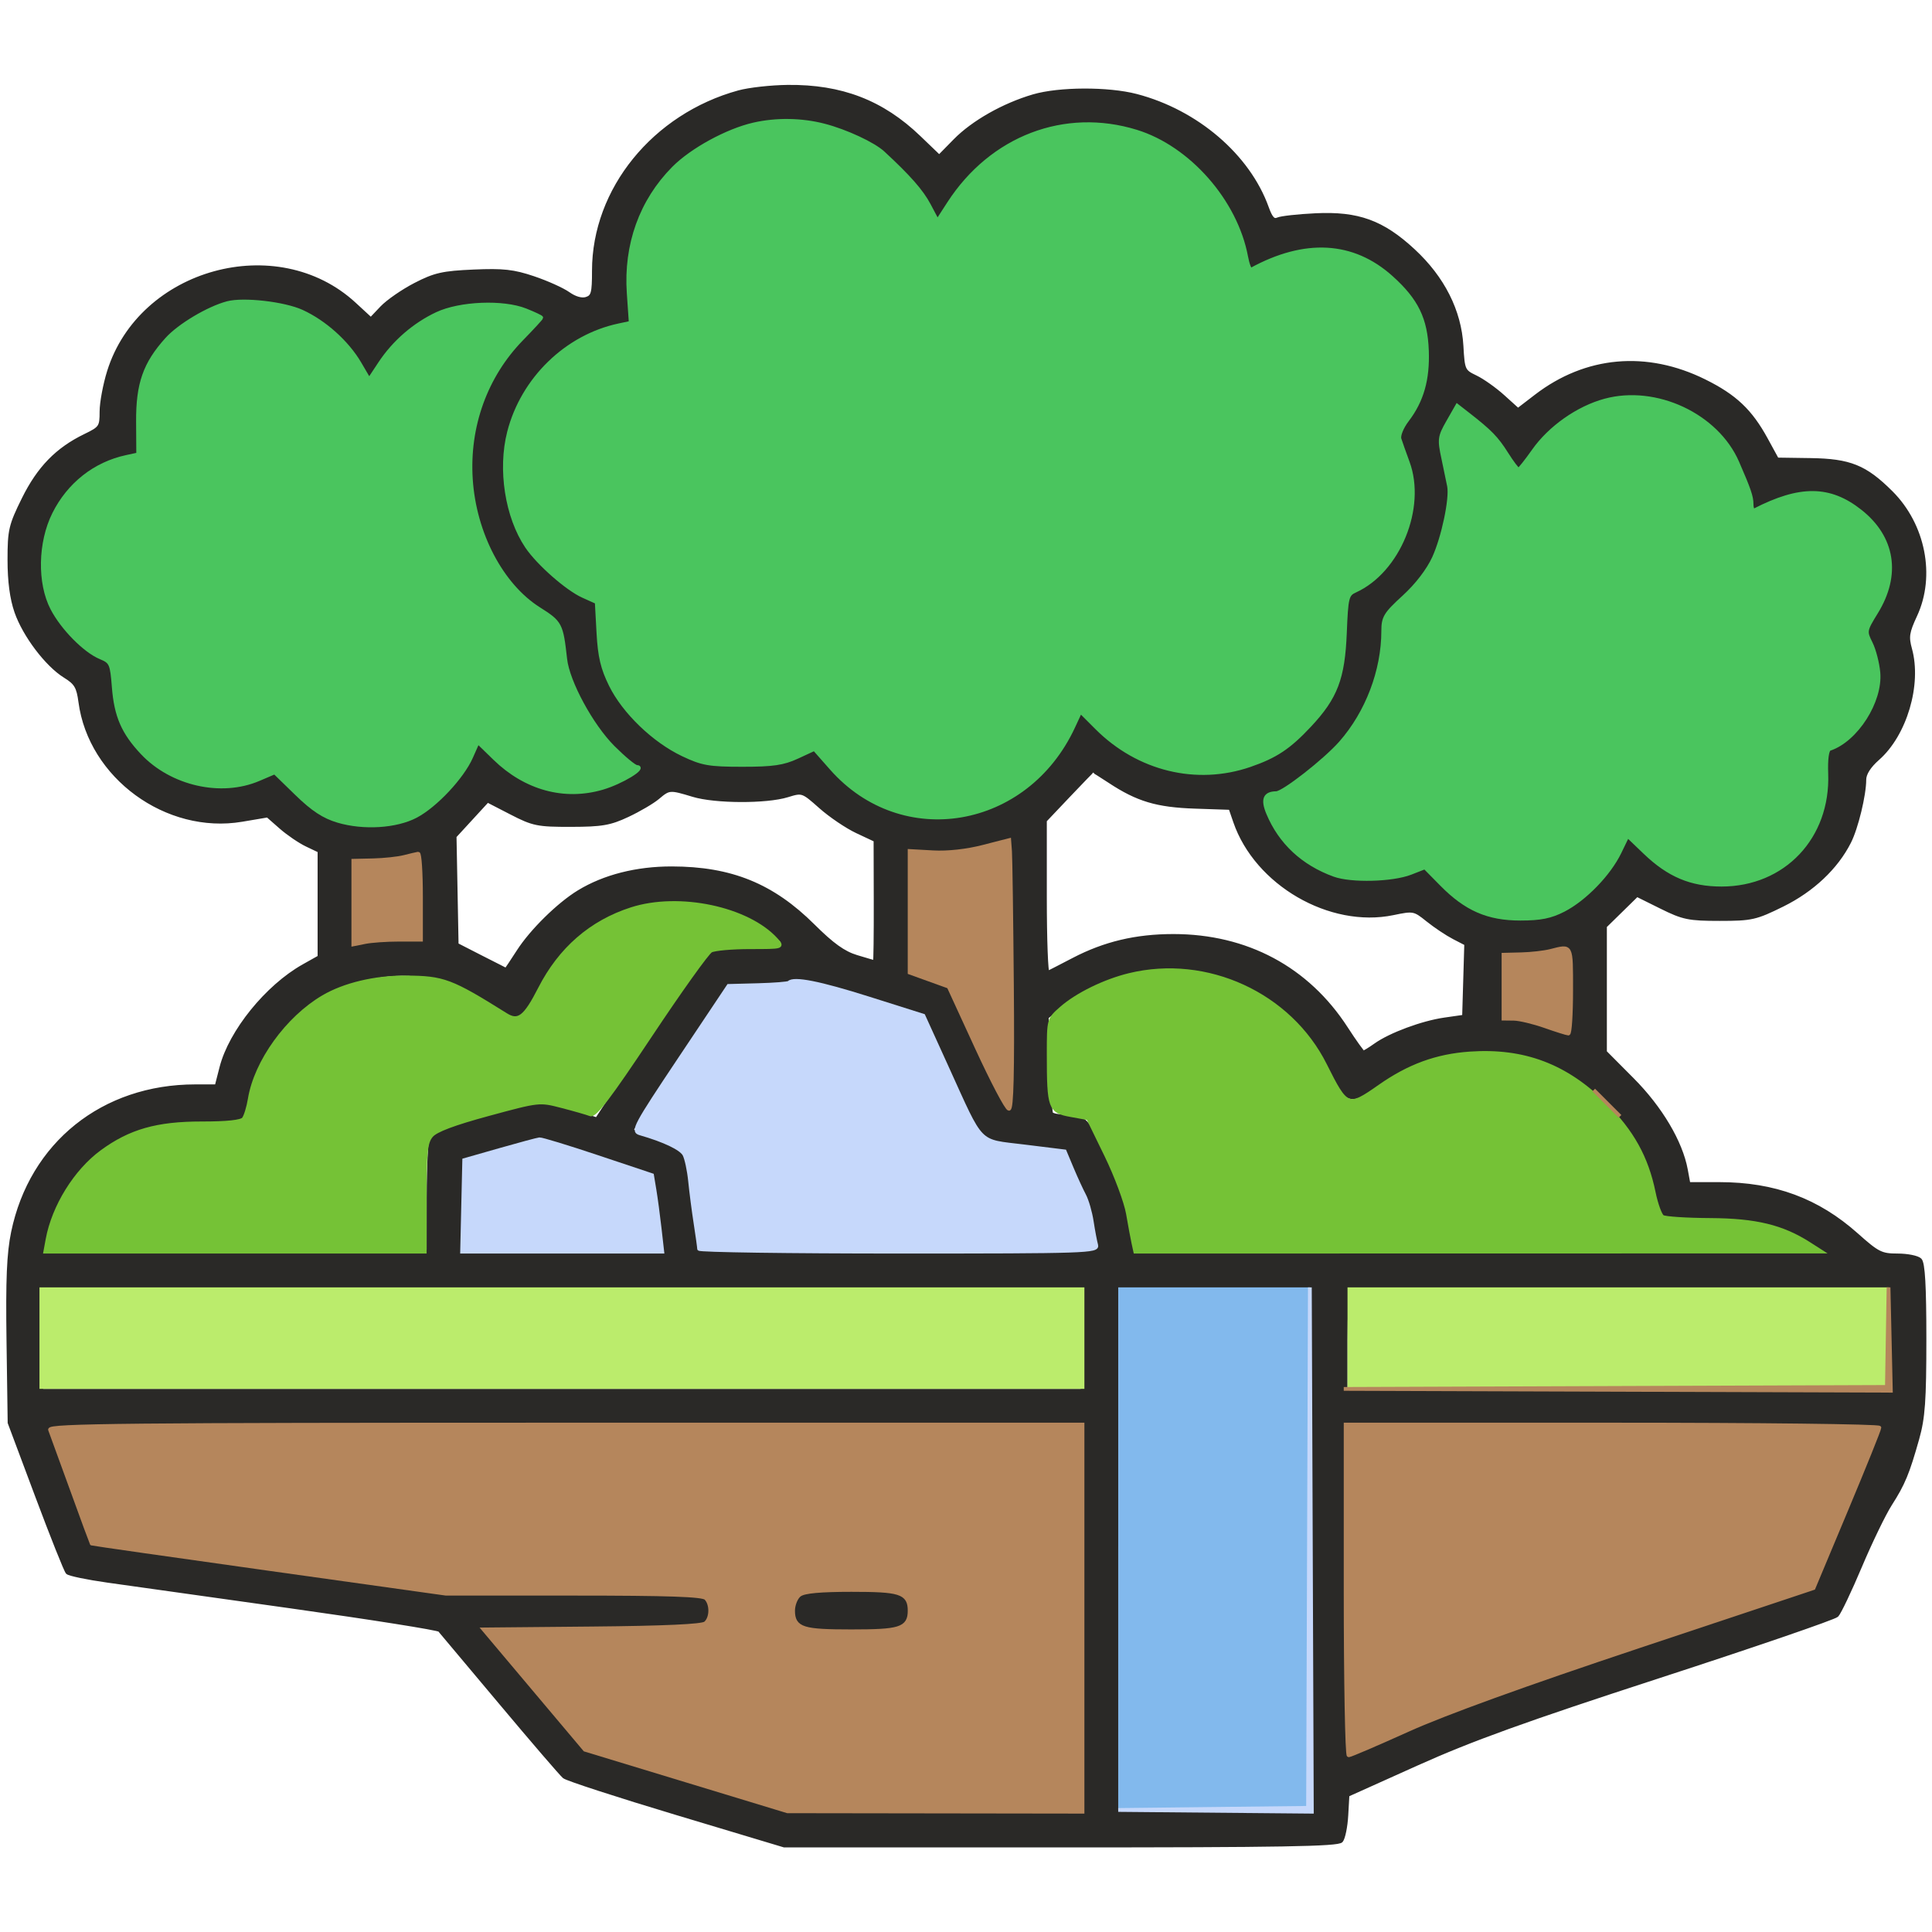 <?xml version="1.0" encoding="utf-8"?>
<!DOCTYPE svg PUBLIC "-//W3C//DTD SVG 20010904//EN" "http://www.w3.org/TR/2001/REC-SVG-20010904/DTD/svg10.dtd">
<svg version="1.0" xmlns="http://www.w3.org/2000/svg" width="514pt" height="514pt" viewBox="0 0 514 514" style="" preserveAspectRatio="xMidYMid meet">
<g fill="#2A2927FF" stroke="#2A2927FF">
<path d="M 196.568 24.532 C 174.014 30.721 158.000 50.446 158.000 72.038 C 158.000 77.988 157.743 78.947 155.999 79.500 C 154.758 79.894 152.941 79.382 151.209 78.149 C 149.675 77.056 145.513 75.181 141.960 73.980 C 136.609 72.173 133.869 71.869 126.000 72.212 C 117.808 72.568 115.674 73.051 110.500 75.718 C 107.200 77.419 103.189 80.193 101.586 81.882 L 98.672 84.952 94.261 80.886 C 73.692 61.926 37.390 71.919 28.983 98.855 C 27.893 102.351 27.000 107.148 27.000 109.516 C 27.000 113.604 26.781 113.928 22.674 115.916 C 15.218 119.525 10.340 124.534 6.280 132.748 C 2.801 139.788 2.504 141.062 2.505 148.944 C 2.506 154.657 3.115 159.251 4.340 162.770 C 6.517 169.026 12.477 176.896 17.291 179.871 C 20.217 181.679 20.839 182.728 21.373 186.752 C 24.012 206.641 44.366 221.500 64.352 218.128 L 71.203 216.971 74.718 220.057 C 76.651 221.755 79.756 223.870 81.616 224.757 L 85.000 226.370 85.000 240.501 L 85.000 254.632 80.765 257.012 C 71.033 262.482 61.355 274.435 58.898 284.020 L 57.622 289.000 51.947 289.000 C 27.432 289.000 8.333 304.305 3.452 327.862 C 2.290 333.473 2.000 340.369 2.235 356.862 L 2.542 378.500 9.844 398.000 C 13.860 408.725 17.510 417.874 17.955 418.332 C 18.400 418.790 23.205 419.790 28.632 420.555 C 34.059 421.319 55.996 424.400 77.379 427.402 C 98.763 430.403 116.577 433.228 116.967 433.679 C 117.357 434.131 124.659 442.828 133.194 453.008 C 141.728 463.187 149.339 472.036 150.106 472.673 C 150.873 473.310 164.358 477.694 180.074 482.415 L 208.647 491.000 282.201 491.000 C 340.753 491.000 355.972 490.739 356.818 489.720 C 357.402 489.016 358.020 485.986 358.190 482.988 L 358.500 477.536 377.000 469.218 C 391.424 462.733 405.631 457.603 441.475 445.940 C 466.761 437.711 488.001 430.421 488.675 429.740 C 489.349 429.058 492.145 423.182 494.889 416.682 C 497.633 410.183 501.227 402.758 502.875 400.182 C 506.361 394.736 507.511 391.964 510.103 382.763 C 511.675 377.178 512.000 372.634 512.000 356.213 C 512.000 342.136 511.653 336.053 510.800 335.200 C 510.140 334.540 507.457 334.000 504.838 334.000 C 500.482 334.000 499.552 333.533 493.941 328.526 C 483.565 319.268 472.035 315.000 457.401 315.000 L 449.223 315.000 448.534 311.250 C 447.172 303.841 441.783 294.760 434.262 287.202 L 427.000 279.903 427.000 263.160 L 427.000 246.416 431.250 242.251 L 435.500 238.086 441.963 241.293 C 447.808 244.193 449.296 244.500 457.515 244.500 C 466.012 244.500 467.101 244.254 474.237 240.728 C 482.187 236.798 488.517 230.831 491.979 224.000 C 493.876 220.259 496.000 211.500 496.000 207.420 C 496.000 205.828 497.277 203.818 499.564 201.809 C 506.838 195.423 510.782 182.107 508.184 172.703 C 507.281 169.433 507.471 168.185 509.558 163.703 C 514.441 153.214 511.763 139.652 503.107 131.030 C 496.215 124.166 492.142 122.524 481.638 122.372 L 472.776 122.244 469.840 116.872 C 465.707 109.310 461.576 105.405 453.466 101.391 C 438.038 93.755 421.976 95.192 408.676 105.398 L 403.852 109.099 399.882 105.513 C 397.699 103.540 394.404 101.207 392.561 100.328 C 389.325 98.784 389.198 98.502 388.833 92.049 C 388.307 82.735 383.865 73.942 376.017 66.676 C 367.778 59.049 361.290 56.695 350.000 57.239 C 345.325 57.464 340.807 57.964 339.960 58.350 C 338.813 58.874 338.076 58.090 337.067 55.276 C 332.116 41.469 318.341 29.668 302.297 25.489 C 294.810 23.539 281.760 23.590 274.932 25.595 C 266.990 27.928 258.885 32.523 254.086 37.412 L 249.873 41.705 244.508 36.551 C 234.689 27.116 223.817 22.931 209.540 23.089 C 205.118 23.139 199.281 23.788 196.568 24.532 M 219.500 33.361 C 230.815 36.388 242.077 45.014 247.116 54.512 L 249.363 58.748 253.004 53.124 C 263.778 36.485 283.556 29.221 302.315 35.016 C 309.556 37.252 317.970 43.020 322.364 48.759 C 326.207 53.780 330.707 63.307 331.526 68.157 C 331.893 70.327 332.487 71.944 332.847 71.750 C 343.321 66.105 351.035 64.881 359.456 67.530 C 366.141 69.633 374.068 76.252 377.161 82.315 C 381.560 90.939 380.545 103.187 374.769 111.160 C 373.142 113.407 372.058 115.956 372.346 116.862 C 372.633 117.763 373.613 120.525 374.525 123.000 C 378.965 135.054 372.072 151.910 360.556 157.157 C 358.370 158.152 358.194 158.879 357.843 168.373 C 357.368 181.214 354.701 187.284 345.996 195.343 C 330.340 209.838 307.211 209.141 291.879 193.713 L 287.625 189.431 284.792 195.101 C 279.239 206.214 268.250 214.713 256.500 216.983 C 244.116 219.377 229.949 214.337 221.216 204.432 L 216.659 199.263 212.080 201.382 C 208.380 203.093 205.578 203.500 197.500 203.500 C 188.729 203.500 186.793 203.169 181.747 200.804 C 174.139 197.239 166.030 189.430 162.495 182.266 C 160.284 177.785 159.551 174.683 159.205 168.348 L 158.759 160.195 154.674 158.353 C 149.218 155.893 140.916 147.599 138.151 141.846 C 127.458 119.598 139.632 92.896 163.166 86.978 L 167.831 85.805 167.273 78.429 C 166.554 68.923 168.356 60.481 172.660 53.195 C 182.103 37.208 202.149 28.720 219.500 33.361 M 288.000 430.500 L 288.000 482.000 248.750 481.944 L 209.500 481.888 182.553 473.694 L 155.606 465.500 142.130 449.500 L 128.655 433.500 157.494 433.234 C 176.732 433.057 186.777 432.600 187.666 431.862 C 189.326 430.485 189.399 426.799 187.800 425.200 C 186.914 424.314 177.716 424.000 152.624 424.000 L 118.648 424.000 71.574 417.404 C 45.683 413.777 24.447 410.739 24.382 410.654 C 24.317 410.569 21.919 404.031 19.052 396.124 C 16.186 388.217 13.603 381.129 13.313 380.374 C 12.868 379.213 34.116 379.000 150.393 379.000 L 288.000 379.000 288.000 430.500 M 447.202 108.208 C 455.999 111.944 466.000 125.730 466.000 134.121 C 466.000 135.246 466.338 135.993 466.750 135.781 C 479.134 129.406 487.688 129.617 495.724 136.496 C 503.722 143.342 505.054 153.568 499.178 163.021 C 496.242 167.743 496.183 168.059 497.664 171.029 C 502.418 180.558 498.025 194.262 489.020 197.992 C 486.085 199.207 486.000 199.431 486.000 205.943 C 486.000 214.523 483.845 220.758 478.963 226.305 C 473.685 232.300 466.464 235.430 458.000 235.389 C 450.022 235.351 443.957 232.845 437.554 226.943 C 435.027 224.613 432.856 222.886 432.730 223.104 C 432.603 223.322 431.639 225.192 430.587 227.261 C 427.505 233.319 422.153 238.883 416.638 241.764 C 412.478 243.937 410.168 244.445 404.500 244.435 C 395.908 244.419 390.027 241.855 383.580 235.316 L 379.118 230.790 374.620 232.507 C 371.361 233.752 368.111 234.114 362.811 233.821 C 354.236 233.347 349.207 231.207 343.682 225.682 C 339.645 221.645 335.027 212.824 336.665 212.278 C 337.182 212.106 340.447 210.286 343.922 208.233 C 358.570 199.578 368.000 183.774 368.000 167.877 C 368.000 164.294 368.580 163.322 373.295 159.013 C 376.304 156.263 379.738 151.831 381.248 148.747 C 383.877 143.377 386.182 132.896 385.515 129.340 C 385.325 128.328 384.640 125.025 383.992 122.000 C 382.891 116.857 382.973 116.221 385.262 112.206 L 387.710 107.913 392.701 111.858 C 395.446 114.027 398.998 117.871 400.596 120.400 C 402.193 122.928 403.725 124.976 404.000 124.951 C 404.275 124.927 406.075 122.669 408.000 119.934 C 417.079 107.036 433.134 102.234 447.202 108.208 M 80.139 82.737 C 85.963 85.313 92.371 91.071 95.659 96.681 L 98.207 101.030 101.165 96.565 C 107.924 86.361 117.379 81.025 128.730 81.010 C 134.723 81.002 144.000 83.134 144.000 84.520 C 144.000 84.686 141.638 87.248 138.750 90.212 C 124.251 105.095 120.934 128.123 130.554 147.107 C 133.621 153.159 139.857 160.154 144.871 163.167 C 146.867 164.366 148.640 165.446 148.810 165.567 C 148.981 165.688 149.546 168.873 150.065 172.644 C 151.421 182.495 156.484 192.250 163.925 199.347 L 169.928 205.073 166.798 206.977 C 162.249 209.743 154.500 211.340 149.154 210.612 C 142.709 209.735 134.840 205.673 130.692 201.080 L 127.204 197.220 125.365 201.360 C 122.983 206.723 115.609 214.649 110.647 217.180 C 105.010 220.056 97.491 220.575 90.582 218.567 C 86.057 217.252 83.553 215.661 78.969 211.195 L 73.125 205.500 68.977 207.325 C 63.090 209.915 53.599 209.800 47.396 207.062 C 37.223 202.573 31.012 193.843 30.229 182.934 L 29.758 176.368 25.328 174.018 C 17.481 169.855 12.123 161.453 11.263 151.961 C 10.016 138.216 19.286 125.248 32.805 121.825 L 37.111 120.735 36.457 115.501 C 34.625 100.838 43.272 86.806 57.205 81.833 C 63.840 79.465 73.611 79.850 80.139 82.737 M 323.475 259.200 C 335.967 262.336 347.377 271.914 353.586 284.477 C 358.054 293.517 359.293 293.834 367.550 288.050 C 373.441 283.923 382.269 280.593 390.114 279.539 C 396.725 278.650 407.445 280.633 414.670 284.081 C 427.383 290.148 436.363 301.278 439.991 315.465 C 441.106 319.826 442.577 323.765 443.259 324.218 C 443.942 324.671 446.075 324.763 448.000 324.422 C 458.501 322.560 472.990 325.169 481.500 330.454 L 485.500 332.938 393.387 332.969 L 301.274 333.000 300.062 325.486 C 298.675 316.885 291.168 299.696 288.077 298.041 C 287.007 297.469 284.778 297.000 283.125 297.000 C 281.471 297.000 279.917 296.663 279.672 296.250 C 279.426 295.838 279.062 289.896 278.862 283.046 L 278.500 270.592 283.500 266.789 C 294.509 258.416 309.222 255.623 323.475 259.200 M 500.000 379.832 C 500.000 380.289 496.058 390.076 491.240 401.582 L 482.481 422.500 435.990 438.000 C 405.573 448.141 384.333 455.834 374.555 460.250 C 366.335 463.963 359.247 467.000 358.805 467.000 C 358.362 467.000 358.000 447.200 358.000 423.000 L 358.000 379.000 429.000 379.000 C 468.050 379.000 500.000 379.374 500.000 379.832 M 191.249 241.165 C 195.590 242.110 206.940 248.475 208.348 250.755 C 208.697 251.319 205.080 251.980 199.505 252.372 C 194.317 252.737 189.493 253.258 188.786 253.531 C 188.079 253.804 181.038 263.877 173.141 275.917 L 158.782 297.807 151.746 295.414 L 144.710 293.020 130.203 296.947 C 122.225 299.106 115.322 301.464 114.864 302.186 C 114.405 302.909 114.024 310.138 114.015 318.250 L 114.000 333.000 62.869 333.000 L 11.738 333.000 12.343 329.275 C 13.420 322.635 18.708 313.468 24.527 308.149 C 32.625 300.748 38.823 298.642 52.799 298.540 C 65.410 298.449 65.391 298.459 66.374 291.286 C 67.206 285.221 72.370 275.836 77.454 271.150 C 92.702 257.094 114.313 255.134 129.975 266.387 C 137.557 271.834 138.991 271.426 143.364 262.578 C 149.279 250.610 160.427 242.173 173.000 240.150 C 178.815 239.214 183.479 239.474 191.249 241.165 M 228.165 343.000 L 288.000 343.000 288.000 356.500 L 288.000 370.000 149.500 370.000 L 11.000 370.000 11.000 356.667 C 11.000 349.333 11.338 342.972 11.750 342.531 C 12.163 342.089 47.562 342.014 90.415 342.364 C 133.269 342.714 195.256 343.000 228.165 343.000 M 348.757 412.250 L 349.014 482.000 323.007 482.000 L 297.000 482.000 297.000 412.667 C 297.000 374.533 297.308 343.026 297.683 342.650 C 298.059 342.274 309.647 342.086 323.433 342.233 L 348.500 342.500 348.757 412.250 M 231.468 265.507 L 245.709 270.013 253.190 286.257 C 261.607 304.533 260.194 303.271 274.292 305.087 L 283.085 306.219 286.455 312.911 C 289.198 318.358 292.000 328.096 292.000 332.184 C 292.000 332.633 268.180 333.000 239.067 333.000 C 189.515 333.000 186.102 332.888 185.627 331.250 C 185.348 330.288 184.580 325.000 183.921 319.500 C 182.254 305.585 182.251 305.579 174.525 303.008 L 167.923 300.811 169.712 298.026 C 170.695 296.494 176.450 287.785 182.500 278.674 L 193.500 262.107 199.500 261.746 C 215.916 260.759 216.789 260.862 231.468 265.507 M 502.778 356.250 L 503.056 370.000 430.528 370.000 L 358.000 370.000 358.000 356.667 C 358.000 349.333 358.303 343.030 358.673 342.660 C 359.044 342.290 391.556 342.102 430.923 342.243 L 502.500 342.500 502.778 356.250 M 295.200 207.841 C 302.642 212.756 307.782 214.293 317.921 214.635 L 327.341 214.952 328.592 218.590 C 334.259 235.074 353.871 246.452 370.622 242.975 C 376.062 241.845 376.276 241.887 379.845 244.755 C 381.855 246.370 384.979 248.455 386.786 249.390 L 390.071 251.088 389.786 260.782 L 389.500 270.477 384.341 271.217 C 378.398 272.070 369.897 275.225 365.927 278.052 C 364.422 279.123 362.986 280.000 362.735 280.000 C 362.484 280.000 360.411 277.112 358.129 273.583 C 347.835 257.666 331.638 249.000 312.184 249.000 C 302.222 249.000 293.897 250.976 285.580 255.314 C 282.236 257.059 279.163 258.639 278.750 258.826 C 278.338 259.013 278.000 249.967 278.000 238.724 L 278.000 218.281 284.250 211.689 C 287.688 208.063 290.590 205.075 290.700 205.048 C 290.810 205.022 292.835 206.278 295.200 207.841 M 184.409 211.511 C 190.278 213.291 203.889 213.345 209.500 211.609 C 213.462 210.384 213.546 210.413 218.302 214.636 C 220.944 216.981 225.313 219.935 228.011 221.200 L 232.918 223.500 232.959 239.750 C 232.982 248.688 232.888 255.995 232.750 255.989 C 232.613 255.983 230.415 255.346 227.868 254.572 C 224.462 253.539 221.416 251.357 216.368 246.333 C 205.486 235.506 194.495 231.033 178.718 231.012 C 169.359 230.999 160.747 233.191 154.000 237.303 C 148.634 240.573 141.426 247.662 137.937 253.098 C 136.207 255.794 134.726 257.997 134.646 257.994 C 134.566 257.990 131.575 256.490 128.000 254.661 L 121.500 251.334 121.227 236.917 L 120.953 222.500 125.323 217.743 L 129.694 212.987 136.011 216.243 C 141.861 219.259 143.038 219.499 151.914 219.482 C 160.117 219.466 162.294 219.091 167.000 216.878 C 170.025 215.455 173.625 213.341 175.000 212.179 C 178.005 209.640 178.196 209.626 184.409 211.511 M 159.321 307.607 C 166.924 310.141 173.332 312.728 173.561 313.357 C 173.790 313.986 174.584 318.663 175.326 323.750 L 176.676 333.000 149.838 333.000 L 123.000 333.000 123.000 320.687 L 123.000 308.373 132.750 305.772 C 138.113 304.341 143.174 303.132 143.999 303.085 C 144.823 303.038 151.718 305.073 159.321 307.607 M 269.225 262.250 C 269.417 285.106 269.175 295.001 268.425 295.000 C 267.834 295.000 263.986 287.688 259.874 278.750 L 252.398 262.500 247.199 260.625 L 242.000 258.749 242.000 242.577 L 242.000 226.405 248.250 226.753 C 252.108 226.968 257.179 226.412 261.500 225.300 L 268.500 223.500 268.725 226.500 C 268.848 228.150 269.073 244.238 269.225 262.250 M 112.000 238.500 L 112.000 250.000 106.125 250.000 C 102.894 250.000 98.844 250.281 97.125 250.625 L 94.000 251.250 94.000 240.125 L 94.000 229.000 99.250 228.882 C 102.138 228.817 105.850 228.420 107.500 228.000 C 109.150 227.580 110.838 227.183 111.250 227.118 C 111.663 227.053 112.000 232.175 112.000 238.500 M 418.000 263.500 C 418.000 269.825 417.663 274.985 417.250 274.967 C 416.838 274.949 414.025 274.064 411.000 273.000 C 407.975 271.936 404.263 271.051 402.750 271.033 L 400.000 271.000 400.000 262.500 L 400.000 254.000 404.750 253.882 C 407.363 253.817 410.850 253.420 412.500 253.000 C 418.199 251.550 418.000 251.169 418.000 263.500 "/></g>
<g fill="#4AC55EFF" stroke="#4AC55EFF">
<path d="M 200.500 33.117 C 193.436 34.735 184.031 39.872 179.200 44.752 C 170.563 53.477 166.380 65.120 167.261 77.979 L 167.803 85.884 164.651 86.554 C 150.690 89.519 139.050 100.838 135.429 114.970 C 132.885 124.899 134.849 137.510 140.168 145.401 C 143.189 149.883 150.853 156.630 155.098 158.544 L 158.759 160.195 159.205 168.348 C 159.551 174.683 160.284 177.785 162.495 182.266 C 166.026 189.422 173.959 197.060 181.662 200.721 C 186.833 203.178 188.642 203.495 197.500 203.497 C 205.582 203.500 208.378 203.094 212.080 201.382 L 216.659 199.263 221.216 204.432 C 240.056 225.801 273.085 220.129 285.522 193.388 L 287.435 189.277 291.806 193.648 C 302.820 204.662 318.334 208.446 332.500 203.574 C 339.396 201.202 342.933 198.848 348.427 192.974 C 355.394 185.526 357.318 180.479 357.808 168.361 C 358.191 158.896 358.374 158.151 360.556 157.157 C 372.072 151.910 378.965 135.054 374.525 123.000 C 373.613 120.525 372.627 117.741 372.334 116.814 C 372.034 115.866 372.929 113.649 374.381 111.746 C 378.300 106.607 379.910 100.945 379.628 93.296 C 379.316 84.861 376.896 79.890 370.145 73.820 C 359.925 64.631 347.183 63.921 332.869 71.742 C 332.523 71.932 331.920 70.380 331.531 68.294 C 328.785 53.588 316.270 39.326 302.336 35.022 C 283.291 29.140 263.776 36.603 252.449 54.102 L 249.398 58.815 247.128 54.535 C 245.178 50.860 241.782 46.999 234.937 40.675 C 232.366 38.300 225.079 34.911 219.313 33.409 C 213.289 31.840 206.533 31.735 200.500 33.117 "/></g>
<g fill="#B5865CFF" stroke="#B5865CFF">
<path d="M 13.313 380.374 C 13.603 381.129 16.186 388.217 19.052 396.124 C 21.919 404.031 24.317 410.569 24.382 410.654 C 24.447 410.739 45.683 413.777 71.574 417.404 L 118.648 424.000 152.624 424.000 C 177.716 424.000 186.914 424.314 187.800 425.200 C 189.399 426.799 189.326 430.485 187.666 431.862 C 186.777 432.600 176.732 433.057 157.494 433.234 L 128.655 433.500 142.130 449.500 L 155.606 465.500 182.553 473.694 L 209.500 481.888 248.750 481.944 L 288.000 482.000 288.000 430.500 L 288.000 379.000 150.393 379.000 C 34.116 379.000 12.868 379.213 13.313 380.374 M 239.800 425.200 C 240.460 425.860 241.000 427.345 241.000 428.500 C 241.000 432.443 239.204 433.000 226.500 433.000 C 213.796 433.000 212.000 432.443 212.000 428.500 C 212.000 424.557 213.796 424.000 226.500 424.000 C 234.578 424.000 238.999 424.399 239.800 425.200 "/></g>
<g fill="#4AC55EFF" stroke="#4AC55EFF">
<path d="M 427.000 106.564 C 419.791 108.519 412.349 113.756 408.000 119.934 C 406.075 122.669 404.275 124.927 404.000 124.951 C 403.725 124.976 402.285 123.073 400.799 120.722 C 398.158 116.540 396.487 114.822 390.591 110.228 L 387.682 107.962 385.248 112.231 C 382.975 116.219 382.892 116.862 383.992 122.000 C 384.640 125.025 385.325 128.328 385.515 129.340 C 386.145 132.702 383.981 142.982 381.502 148.402 C 379.983 151.722 376.963 155.661 373.529 158.800 C 368.577 163.326 368.000 164.272 368.000 167.877 C 368.000 178.418 363.744 189.601 356.679 197.628 C 352.524 202.348 341.470 210.987 339.550 211.015 C 336.489 211.060 335.834 212.667 337.375 216.354 C 340.628 224.141 346.644 229.743 355.000 232.767 C 359.535 234.408 370.454 234.119 375.290 232.231 L 379.079 230.751 383.561 235.296 C 390.038 241.866 395.873 244.407 404.485 244.405 C 409.853 244.405 412.557 243.861 416.000 242.090 C 421.618 239.201 428.070 232.552 430.872 226.765 L 433.009 222.351 437.646 226.794 C 443.983 232.867 449.902 235.357 458.000 235.360 C 474.530 235.365 486.492 222.719 485.884 205.883 C 485.742 201.947 486.076 199.475 486.781 199.240 C 493.842 196.886 500.420 186.576 499.737 178.933 C 499.512 176.421 498.601 172.906 497.711 171.122 C 496.133 167.958 496.169 167.756 499.178 162.866 C 505.300 152.916 503.725 142.991 494.921 136.032 C 486.783 129.599 478.896 129.529 466.750 135.781 C 466.338 135.993 466.000 135.250 466.000 134.130 C 466.000 132.151 465.346 130.238 462.208 123.030 C 456.734 110.458 440.550 102.889 427.000 106.564 "/></g>
<g fill="#4AC55EFF" stroke="#4AC55EFF">
<path d="M 60.500 80.645 C 55.399 82.000 47.703 86.586 44.406 90.236 C 38.532 96.738 36.647 102.115 36.710 112.196 L 36.764 120.893 33.632 121.569 C 25.246 123.377 18.313 128.838 14.376 136.733 C 10.583 144.339 10.377 155.089 13.895 161.869 C 16.620 167.120 22.584 173.171 26.726 174.887 C 29.563 176.062 29.772 176.529 30.265 182.818 C 30.869 190.514 32.793 194.933 37.887 200.324 C 45.697 208.589 58.828 211.559 68.792 207.313 L 73.085 205.484 78.932 211.171 C 83.229 215.349 86.139 217.261 89.907 218.380 C 96.723 220.404 105.411 219.862 110.667 217.086 C 115.877 214.334 122.957 206.781 125.324 201.451 L 127.123 197.401 131.640 201.792 C 139.809 209.731 150.124 212.559 160.214 209.626 C 165.333 208.138 171.944 204.110 169.393 204.033 C 168.784 204.015 165.957 201.671 163.111 198.826 C 157.357 193.071 151.062 181.472 150.380 175.367 C 149.337 166.035 149.133 165.645 143.371 162.000 C 133.413 155.700 126.211 141.973 125.272 127.500 C 124.358 113.424 129.208 100.007 138.750 90.212 C 141.638 87.248 144.000 84.686 144.000 84.520 C 144.000 84.353 142.136 83.471 139.858 82.560 C 133.876 80.166 122.360 80.634 116.230 83.520 C 110.214 86.353 104.843 91.012 101.127 96.623 L 98.207 101.030 95.659 96.681 C 92.369 91.067 86.349 85.666 80.300 82.902 C 75.572 80.742 64.772 79.511 60.500 80.645 "/></g>
<g fill="#75C236FF" stroke="#75C236FF">
<path d="M 300.459 259.395 C 293.878 260.994 286.537 264.589 282.351 268.265 C 279.002 271.205 279.000 271.213 279.000 280.479 C 279.000 294.767 279.324 295.662 284.857 296.661 L 289.500 297.500 294.306 307.369 C 296.949 312.797 299.549 319.772 300.083 322.869 C 300.616 325.966 301.275 329.513 301.546 330.750 L 302.038 333.000 393.269 332.983 L 484.500 332.966 481.330 330.936 C 474.150 326.336 467.098 324.629 455.000 324.563 C 448.675 324.528 442.968 324.155 442.317 323.733 C 441.667 323.310 440.606 320.385 439.960 317.233 C 438.068 308.000 434.257 301.105 427.076 293.924 C 416.689 283.537 405.406 279.263 391.038 280.273 C 382.179 280.895 374.845 283.578 367.046 289.049 C 358.629 294.953 358.273 294.813 352.523 283.319 C 343.129 264.540 321.046 254.393 300.459 259.395 "/></g>
<g fill="#B5865CFF" stroke="#B5865CFF">
<path d="M 358.000 423.000 C 358.000 447.200 358.362 467.000 358.805 467.000 C 359.247 467.000 366.335 463.963 374.555 460.250 C 384.333 455.834 405.573 448.141 435.990 438.000 L 482.481 422.500 491.240 401.582 C 496.058 390.076 500.000 380.289 500.000 379.832 C 500.000 379.374 468.050 379.000 429.000 379.000 L 358.000 379.000 358.000 423.000 "/></g>
<g fill="#75C236FF" stroke="#75C236FF">
<path d="M 168.000 241.875 C 157.252 245.329 149.030 252.468 143.632 263.037 C 139.719 270.698 137.917 272.085 134.587 270.000 C 119.953 260.839 117.979 260.102 107.932 260.044 C 99.808 259.997 91.634 261.937 86.000 265.248 C 76.430 270.874 68.092 282.439 66.457 292.356 C 66.081 294.635 65.343 297.035 64.816 297.688 C 64.188 298.466 60.344 298.874 53.679 298.868 C 41.797 298.859 34.629 300.900 27.076 306.444 C 20.088 311.574 14.262 320.985 12.648 329.750 L 12.050 333.000 62.525 333.000 L 113.000 333.000 113.000 318.611 C 113.000 306.367 113.261 303.911 114.750 302.138 C 115.956 300.702 120.697 298.917 130.000 296.395 C 143.469 292.744 143.514 292.739 149.500 294.288 C 152.800 295.143 156.208 296.120 157.073 296.460 C 158.267 296.929 162.109 291.872 173.021 275.468 C 180.927 263.583 188.177 253.440 189.132 252.929 C 190.087 252.418 194.793 252.000 199.589 252.000 C 208.234 252.000 208.294 251.983 206.508 250.009 C 198.959 241.667 180.669 237.804 168.000 241.875 "/></g>
<g fill="#BBEC6CFF" stroke="#BBEC6CFF">
<path d="M 11.000 356.000 L 11.000 369.000 149.500 369.000 L 288.000 369.000 288.000 356.000 L 288.000 343.000 149.500 343.000 L 11.000 343.000 11.000 356.000 "/></g>
<g fill="#82B9EDFF" stroke="#82B9EDFF">
<path d="M 298.000 412.000 L 298.000 481.000 323.000 481.000 L 348.000 481.000 348.000 412.000 L 348.000 343.000 323.000 343.000 L 298.000 343.000 298.000 412.000 "/></g>
<g fill="#C6D8FBFF" stroke="#C6D8FBFF">
<path d="M 209.892 261.442 C 209.649 261.684 205.935 261.976 201.639 262.090 L 193.827 262.297 180.940 281.589 C 168.898 299.618 168.199 300.924 170.277 301.522 C 176.754 303.387 181.202 305.509 182.082 307.154 C 182.626 308.170 183.307 311.363 183.596 314.250 C 183.884 317.138 184.540 322.200 185.053 325.500 C 185.565 328.800 185.988 331.838 185.992 332.250 C 185.997 332.663 209.880 333.000 239.067 333.000 C 289.129 333.000 292.107 332.901 291.640 331.250 C 291.369 330.288 290.837 327.475 290.460 325.000 C 290.082 322.525 289.173 319.375 288.438 318.000 C 287.704 316.625 286.238 313.436 285.180 310.914 L 283.257 306.327 272.516 305.002 C 259.890 303.444 261.540 305.125 251.947 284.040 L 245.666 270.233 231.057 265.617 C 217.974 261.482 211.189 260.144 209.892 261.442 "/></g>
<g fill="#BBEC6CFF" stroke="#BBEC6CFF">
<path d="M 359.000 356.000 L 359.000 369.000 430.500 369.000 L 502.000 369.000 502.000 356.000 L 502.000 343.000 430.500 343.000 L 359.000 343.000 359.000 356.000 "/></g>
<g fill="#C6D8FBFF" stroke="#C6D8FBFF">
<path d="M 133.000 305.932 L 123.500 308.645 123.219 320.822 L 122.938 333.000 149.567 333.000 L 176.196 333.000 175.487 326.750 C 175.097 323.313 174.484 318.737 174.125 316.583 L 173.473 312.666 159.013 307.833 C 151.060 305.175 144.091 303.049 143.526 303.109 C 142.962 303.170 138.225 304.440 133.000 305.932 "/></g>
<g fill="#B5865CFF" stroke="#B5865CFF">
<path d="M 261.500 225.300 C 257.179 226.412 252.108 226.968 248.250 226.753 L 242.000 226.405 242.000 242.577 L 242.000 258.749 247.199 260.625 L 252.398 262.500 259.874 278.750 C 263.986 287.688 267.834 295.000 268.425 295.000 C 269.175 295.001 269.417 285.106 269.225 262.250 C 269.073 244.238 268.848 228.150 268.725 226.500 L 268.500 223.500 261.500 225.300 "/></g>
<g fill="#B5865CFF" stroke="#B5865CFF">
<path d="M 107.500 228.000 C 105.850 228.420 102.138 228.817 99.250 228.882 L 94.000 229.000 94.000 240.125 L 94.000 251.250 97.125 250.625 C 98.844 250.281 102.894 250.000 106.125 250.000 L 112.000 250.000 112.000 238.500 C 112.000 232.175 111.663 227.053 111.250 227.118 C 110.838 227.183 109.150 227.580 107.500 228.000 "/></g>
<g fill="#B5865CFF" stroke="#B5865CFF">
<path d="M 412.500 253.000 C 410.850 253.420 407.363 253.817 404.750 253.882 L 400.000 254.000 400.000 262.500 L 400.000 271.000 402.750 271.033 C 404.263 271.051 407.975 271.936 411.000 273.000 C 414.025 274.064 416.838 274.949 417.250 274.967 C 417.663 274.985 418.000 269.825 418.000 263.500 C 418.000 251.169 418.199 251.550 412.500 253.000 "/></g>
<g fill="#2A2927FF" stroke="#2A2927FF">
<path d="M 213.200 425.200 C 212.540 425.860 212.000 427.345 212.000 428.500 C 212.000 432.443 213.796 433.000 226.500 433.000 C 239.204 433.000 241.000 432.443 241.000 428.500 C 241.000 424.557 239.204 424.000 226.500 424.000 C 218.422 424.000 214.001 424.399 213.200 425.200 "/></g>
<g fill="#C6D8FBFF" stroke="#C6D8FBFF">
<path d="M 348.243 411.733 L 348.000 480.966 322.750 481.251 L 297.500 481.536 323.257 481.768 L 349.014 482.000 348.750 412.250 L 348.486 342.500 348.243 411.733 "/></g>
<g fill="#B5865CFF" stroke="#B5865CFF">
<path d="M 502.219 355.743 L 502.000 368.987 429.750 369.250 L 357.500 369.513 430.278 369.757 L 503.056 370.000 502.748 356.250 L 502.439 342.500 502.219 355.743 "/></g>
<g fill="#B5865CFF" stroke="#B5865CFF">
<path d="M 427.500 293.500 L 431.000 297.000 427.500 293.500 L 424.000 290.000 427.500 293.500 "/></g>
</svg>
